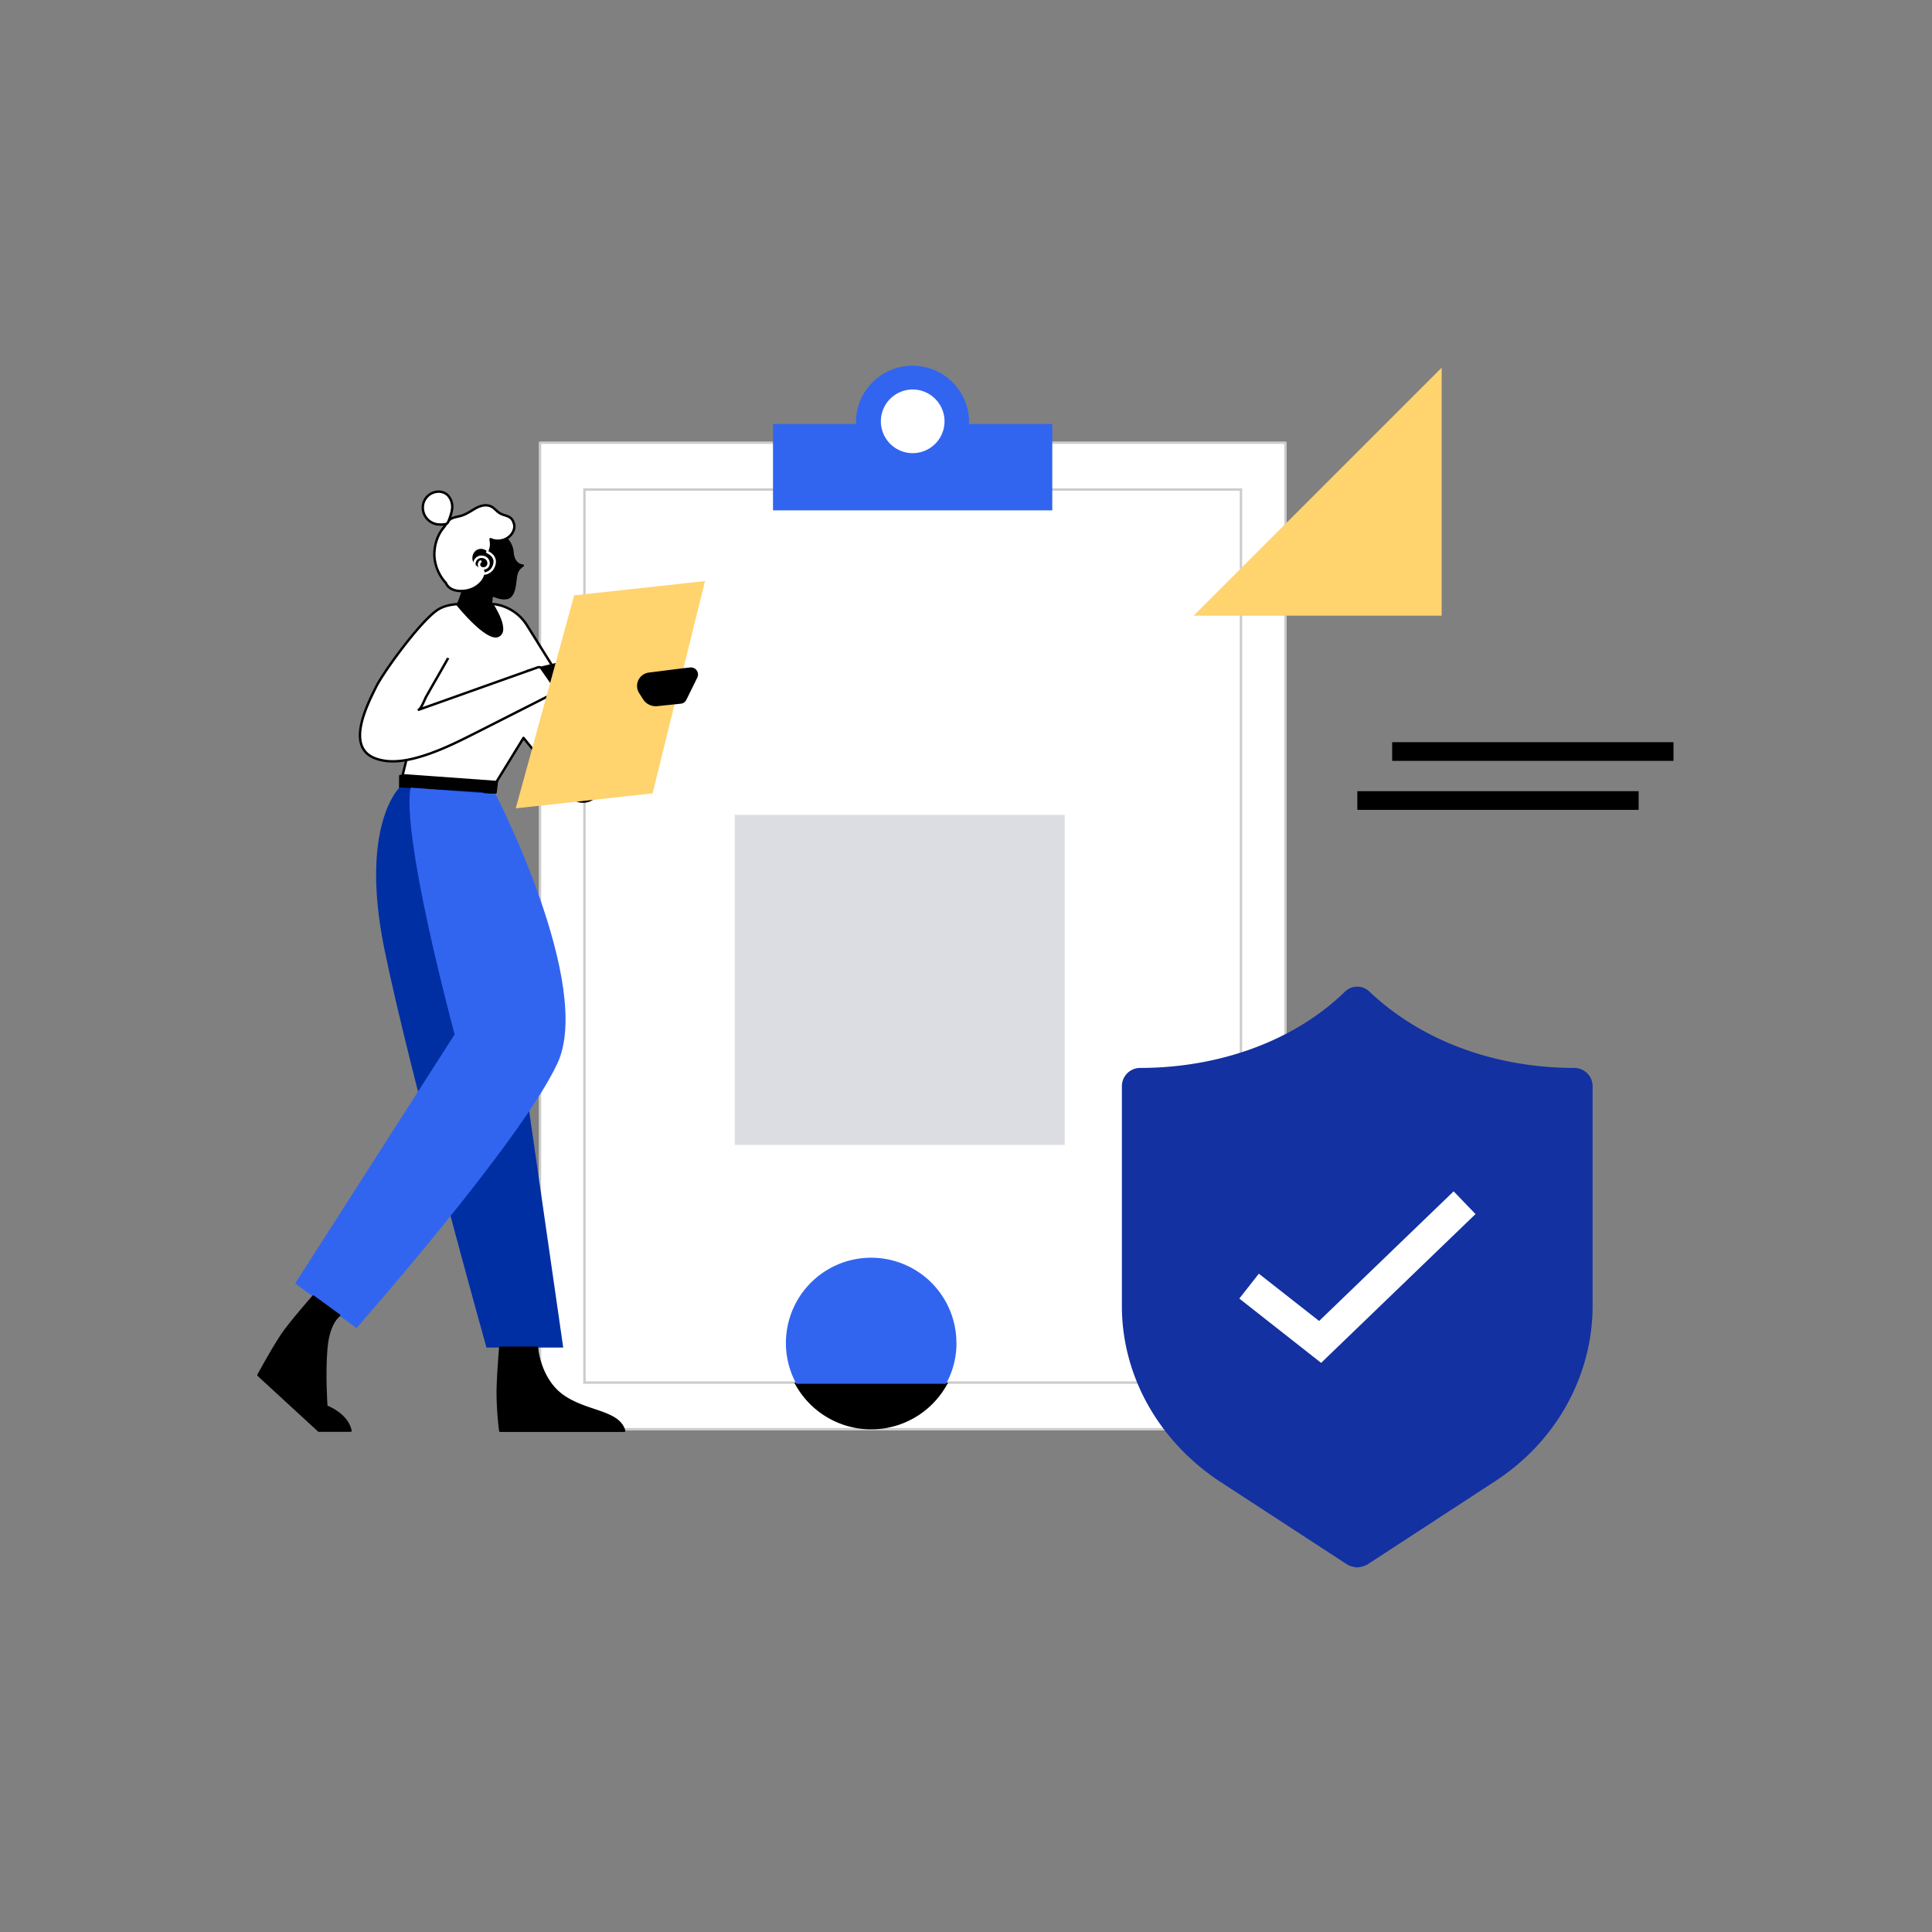 <svg id="图层_1" data-name="图层 1" xmlns="http://www.w3.org/2000/svg" xmlns:xlink="http://www.w3.org/1999/xlink" viewBox="0 0 800 800"><rect x="0" y="0" width="800" height="800" fill="#808080" stroke="none"/><defs><style>.cls-1,.cls-14{fill:none;}.cls-2{clip-path:url(#clip-path);}.cls-10,.cls-13,.cls-3,.cls-4,.cls-5{stroke:#000;}.cls-13,.cls-14,.cls-3,.cls-4,.cls-5,.cls-6{stroke-linecap:round;stroke-linejoin:round;}.cls-12,.cls-4{fill:#002fa4;}.cls-5,.cls-9{fill:#3165f0;}.cls-13,.cls-6,.cls-7{fill:#fff;}.cls-6{stroke:#ccc;}.cls-8{fill:#ccc;}.cls-10{stroke-miterlimit:10;}.cls-11{fill:#ffd36e;}.cls-14{stroke:#fff;}.cls-15{fill:#1331a1;}.cls-16{fill:#dbdde2;}</style><clipPath id="clip-path"><rect class="cls-1" x="358.4" y="-487.38" width="258.76" height="361.23" transform="translate(792.14 182.52) rotate(-89.72)"/></clipPath></defs><g class="cls-2"><path class="cls-3" d="M411.59,32.67s-1.39,17.14-14.23,25.88S367.7,66.36,364.59,77l66.46.33a182.41,182.41,0,0,0,1.52-21c-.07-8.47-1.26-23.57-1.26-23.57Z"/><path class="cls-3" d="M438.66,3.67s6.62,4.24,8.08,20.72-.2,37.47-.2,37.47S433.37,66.49,431,77.28l20.19.14L490,42.13s-8-15-14.83-25.55c-4.7-7.21-20-24.75-20-24.75Z"/><path class="cls-4" d="M395.44,48.42l55.33-15.49L395-118.12l183.42-25.55L562.64-172c-47.19-3.44-95.32-4.56-142.51-.59-20.72,1.72-49.45,3-66.46,16.61-18.34,14.77-4.64,59.65-.27,78.18,7,29.52,16.55,58.52,26.94,87C385.11,22.34,390.07,35.45,395.44,48.42Z"/><path class="cls-5" d="M438.73,47.69c15.49-5.69,34.75-13.7,48.91-23C471-12.48,455.08-50,438.93-87.41c-3.84-8.87-11.59-19.13-12.05-28.93l83.34,9.74c16.15,1.85,32.63,6.09,47.52-3.12,12.51-7.74,20.79-21.05,24.76-35.34,9.27-33.17-33.43-75.07-33.43-75.07-37.2-.2-56.33,19.2-56.33,19.2-1.52,7.35,4.37,31.84,4.37,31.9-.79-3.24-36.14-4.17-39.19-4.36-18.86-1.13-66.59-8.48-80,8.67-20.52,26.28.86,74.66,5.49,90.22S438.73,47.69,438.73,47.69Z"/></g><path class="cls-6" d="M237.68,591.81h294.6V183.3H223.6V577.73a14.09,14.09,0,0,0,14.08,14.08"/><rect class="cls-7" x="242.01" y="202.7" width="271.85" height="369.79"/><path class="cls-8" d="M513.36,203.2V572H242.51V203.2H513.36m1-1H241.51V573H514.36V202.2Z"/><path class="cls-9" d="M354.51,175.57c0-.42-.07-.77-.07-1.19a23.43,23.43,0,0,1,46.85,0c0,.42-.07.77-.07,1.19h34.51v35.76H320.08V175.57Z"/><path class="cls-7" d="M391.11,174.45a13.18,13.18,0,1,1-13.17-13.17,13.21,13.21,0,0,1,13.17,13.17Z"/><path class="cls-10" d="M391.74,573a35.35,35.35,0,0,1-62,0Z"/><path class="cls-9" d="M396.06,556.05A34.76,34.76,0,0,1,391.74,573h-62a35.3,35.3,0,1,1,66.29-16.94Z"/><polygon class="cls-11" points="596.96 152.24 596.96 254.93 494.27 254.93 596.96 152.24"/><polygon class="cls-3" points="205.96 321.89 165.74 321.33 165.74 328.16 205.19 328.16 205.96 321.89"/><path class="cls-12" d="M165.46,326.07s-16.73,15.69-6.28,67S201.43,558,201.43,558h31.79L200.1,328Z"/><path class="cls-3" d="M222.34,558.07s1,13.24,10.88,20.08,22.86,6.13,25.23,14.29h-51.3a133.09,133.09,0,0,1-1.05-16.18c.07-6.55,1.05-18.19,1.05-18.19Z"/><path class="cls-9" d="M205.19,328.79S246,407.91,230.78,440.4s-83.17,109.51-83.17,109.51l-25.37-18.47,66-103.1c-23.7-90.28-18.12-102.2-18.12-102.2Z"/><path class="cls-3" d="M140.43,544.68s-4.32,2.72-5.3,13.39,0,24.33,0,24.33,8.51,3.06,10,10h-13.1l-25-23s5.23-9.76,9.69-16.52c3.07-4.67,13-16,13-16Z"/><ellipse class="cls-3" cx="197.8" cy="245.77" rx="6" ry="1.95"/><path class="cls-3" d="M203,252.88s.28-2.51.49-5.09,2.23.35,6.14-.14,3.48-7.25,4.18-9.83a6,6,0,0,1,2.65-3.63s-3.49.07-4.19-4.95a16.7,16.7,0,0,0-.27-2,10,10,0,0,0-9-7.32c-14.43-1.25-11.22,11.64-10.73,19.59.49,8.65-9.55,23.21-9.55,23.21l18.75,2.86C201.5,265.56,204.5,261.52,203,252.88Z"/><path class="cls-13" d="M212.72,219.48c-1.32,3.84-6.13,5.44-9.55,3.77-.07.63.56,2.09-.14,4.18-.21.63-.28,1.67-1.32,1.67a3.11,3.11,0,0,0-4.11-.9,3.49,3.49,0,0,0-1.19,4.32,4.73,4.73,0,0,0,2.93,2.23,2.29,2.29,0,0,1,1.81,2.44,7.51,7.51,0,0,1-2.09,4.18,10.71,10.71,0,0,1-6.9,3.28c-2.58.28-5.44-.21-7-2.3a7,7,0,0,1-.56-1,17.91,17.91,0,0,1-4.74-11.29,18.82,18.82,0,0,1,1.18-7,16.15,16.15,0,0,1,1.68-3.28c.48-.76,1.11-1.39,1.6-2.16a9.75,9.75,0,0,1,2.09-2.58c1.47-1,3.28-1,4.95-1.6,2.09-.7,3.84-2,5.79-3.07s4.32-1.6,6.27-.62c1.4.69,2.3,2.09,3.7,2.85,1.95,1.12,4.6.84,5.5,3.7A4.23,4.23,0,0,1,212.72,219.48Z"/><path class="cls-13" d="M185.19,216.7a4,4,0,0,0,.69-1.33,13.47,13.47,0,0,0,.56-1.53,15.17,15.17,0,0,0,.77-3.07,7,7,0,0,0-1.88-5.79,5.5,5.5,0,0,0-4-1.39,6.63,6.63,0,0,0-6,4.74,7,7,0,0,0,6.83,8.85,7.9,7.9,0,0,0,2.58-.21C184.91,216.91,185.05,216.77,185.19,216.7Z"/><path class="cls-14" d="M201.78,228.62s4.32,1.6,2.72,5.71a4.77,4.77,0,0,1-3.07,3,3.84,3.84,0,0,1-5-3.69v-.07a2.94,2.94,0,0,1,3.69-2.93,2.64,2.64,0,0,1,2.17,2.93,2.11,2.11,0,0,1-2.86,1.67,1.58,1.58,0,0,1-.49-2.72"/><path class="cls-13" d="M259.5,325l-13.8,5.5a7.08,7.08,0,0,1-10.46-2.23l-18.47-22.72-11.23,18.26L166.71,321l.91-3.69L183.79,252l16.94-2.23,4.6.49a19,19,0,0,1,13,8.85Z"/><polygon class="cls-3" points="222.34 288.85 218.37 277.83 235.66 273.72 248.07 282.08 222.34 288.85"/><path class="cls-13" d="M230.92,286.27c-11,5.57-22,11.15-33,16.73-8.43,4.25-16.94,8.57-26.07,10.94-5.23,1.33-10.8,2-15.89.28-13-4.25-4.39-21.47-.21-29.83,3.07-6.21,18.82-27.89,25.79-32.07,4.74-2.86,11.23-2.3,16.66-2-.35,0-2.23,3.9-2.44,4.18-1.11,2-2.23,3.83-3.27,5.79-2.16,3.83-4.4,7.73-6.56,11.57s-4.18,7.39-6.27,11c-1.05,1.81-2.09,3.7-3.14,5.51-.55,1-2.16,5.16-3.13,5.51,16.31-5.79,32.69-11.65,49-17.43a2,2,0,0,1,1.26-.14,2.77,2.77,0,0,1,.69.63C226.53,280.13,228.69,283.2,230.92,286.27Z"/><polygon class="cls-11" points="237.75 246.53 213.56 334.72 270.23 328.51 291.91 240.61 237.75 246.53"/><path class="cls-3" d="M282.92,277.2,268.7,279a5.07,5.07,0,0,0-3.62,7.74l1.6,2.5a5.72,5.72,0,0,0,5.58,2.65l9.62-1a2.38,2.38,0,0,0,1.88-1.33l4.53-9.2a2.43,2.43,0,0,0-2.44-3.48Z"/><path class="cls-7" d="M187,257.69s12.27-14.29,11.43,0-6,16.87-6,16.87l-9.69-2.93Z"/><path class="cls-3" d="M189.51,250.44s12.13,15.05,16.8,12.82-2.51-13-2.51-13Z"/><path class="cls-15" d="M652,442.21c-33.25,0-63.65-11.43-84.84-31.51a7.28,7.28,0,0,0-10.32,0c-20.63,20.08-51.58,31.51-84.83,31.51a7.56,7.56,0,0,0-7.46,7.46v91.11c0,29.21,15.47,56.19,40.71,72.78L558,647.93a10.76,10.76,0,0,0,4,1.11,11.56,11.56,0,0,0,4.05-1.11l52.7-34.37c25.79-16.59,40.71-44.13,40.71-72.78V449.67a7.56,7.56,0,0,0-7.46-7.46Z"/><polygon class="cls-7" points="513.17 537.71 547.05 564.34 610.98 502.72 601.92 493.31 546.22 546.99 521.26 527.4 513.17 537.71"/><rect x="562.04" y="327.61" width="116.49" height="7.74"/><rect x="576.47" y="307.32" width="116.49" height="7.74"/><rect class="cls-16" x="304.25" y="337.43" width="136.63" height="136.63"/></svg>